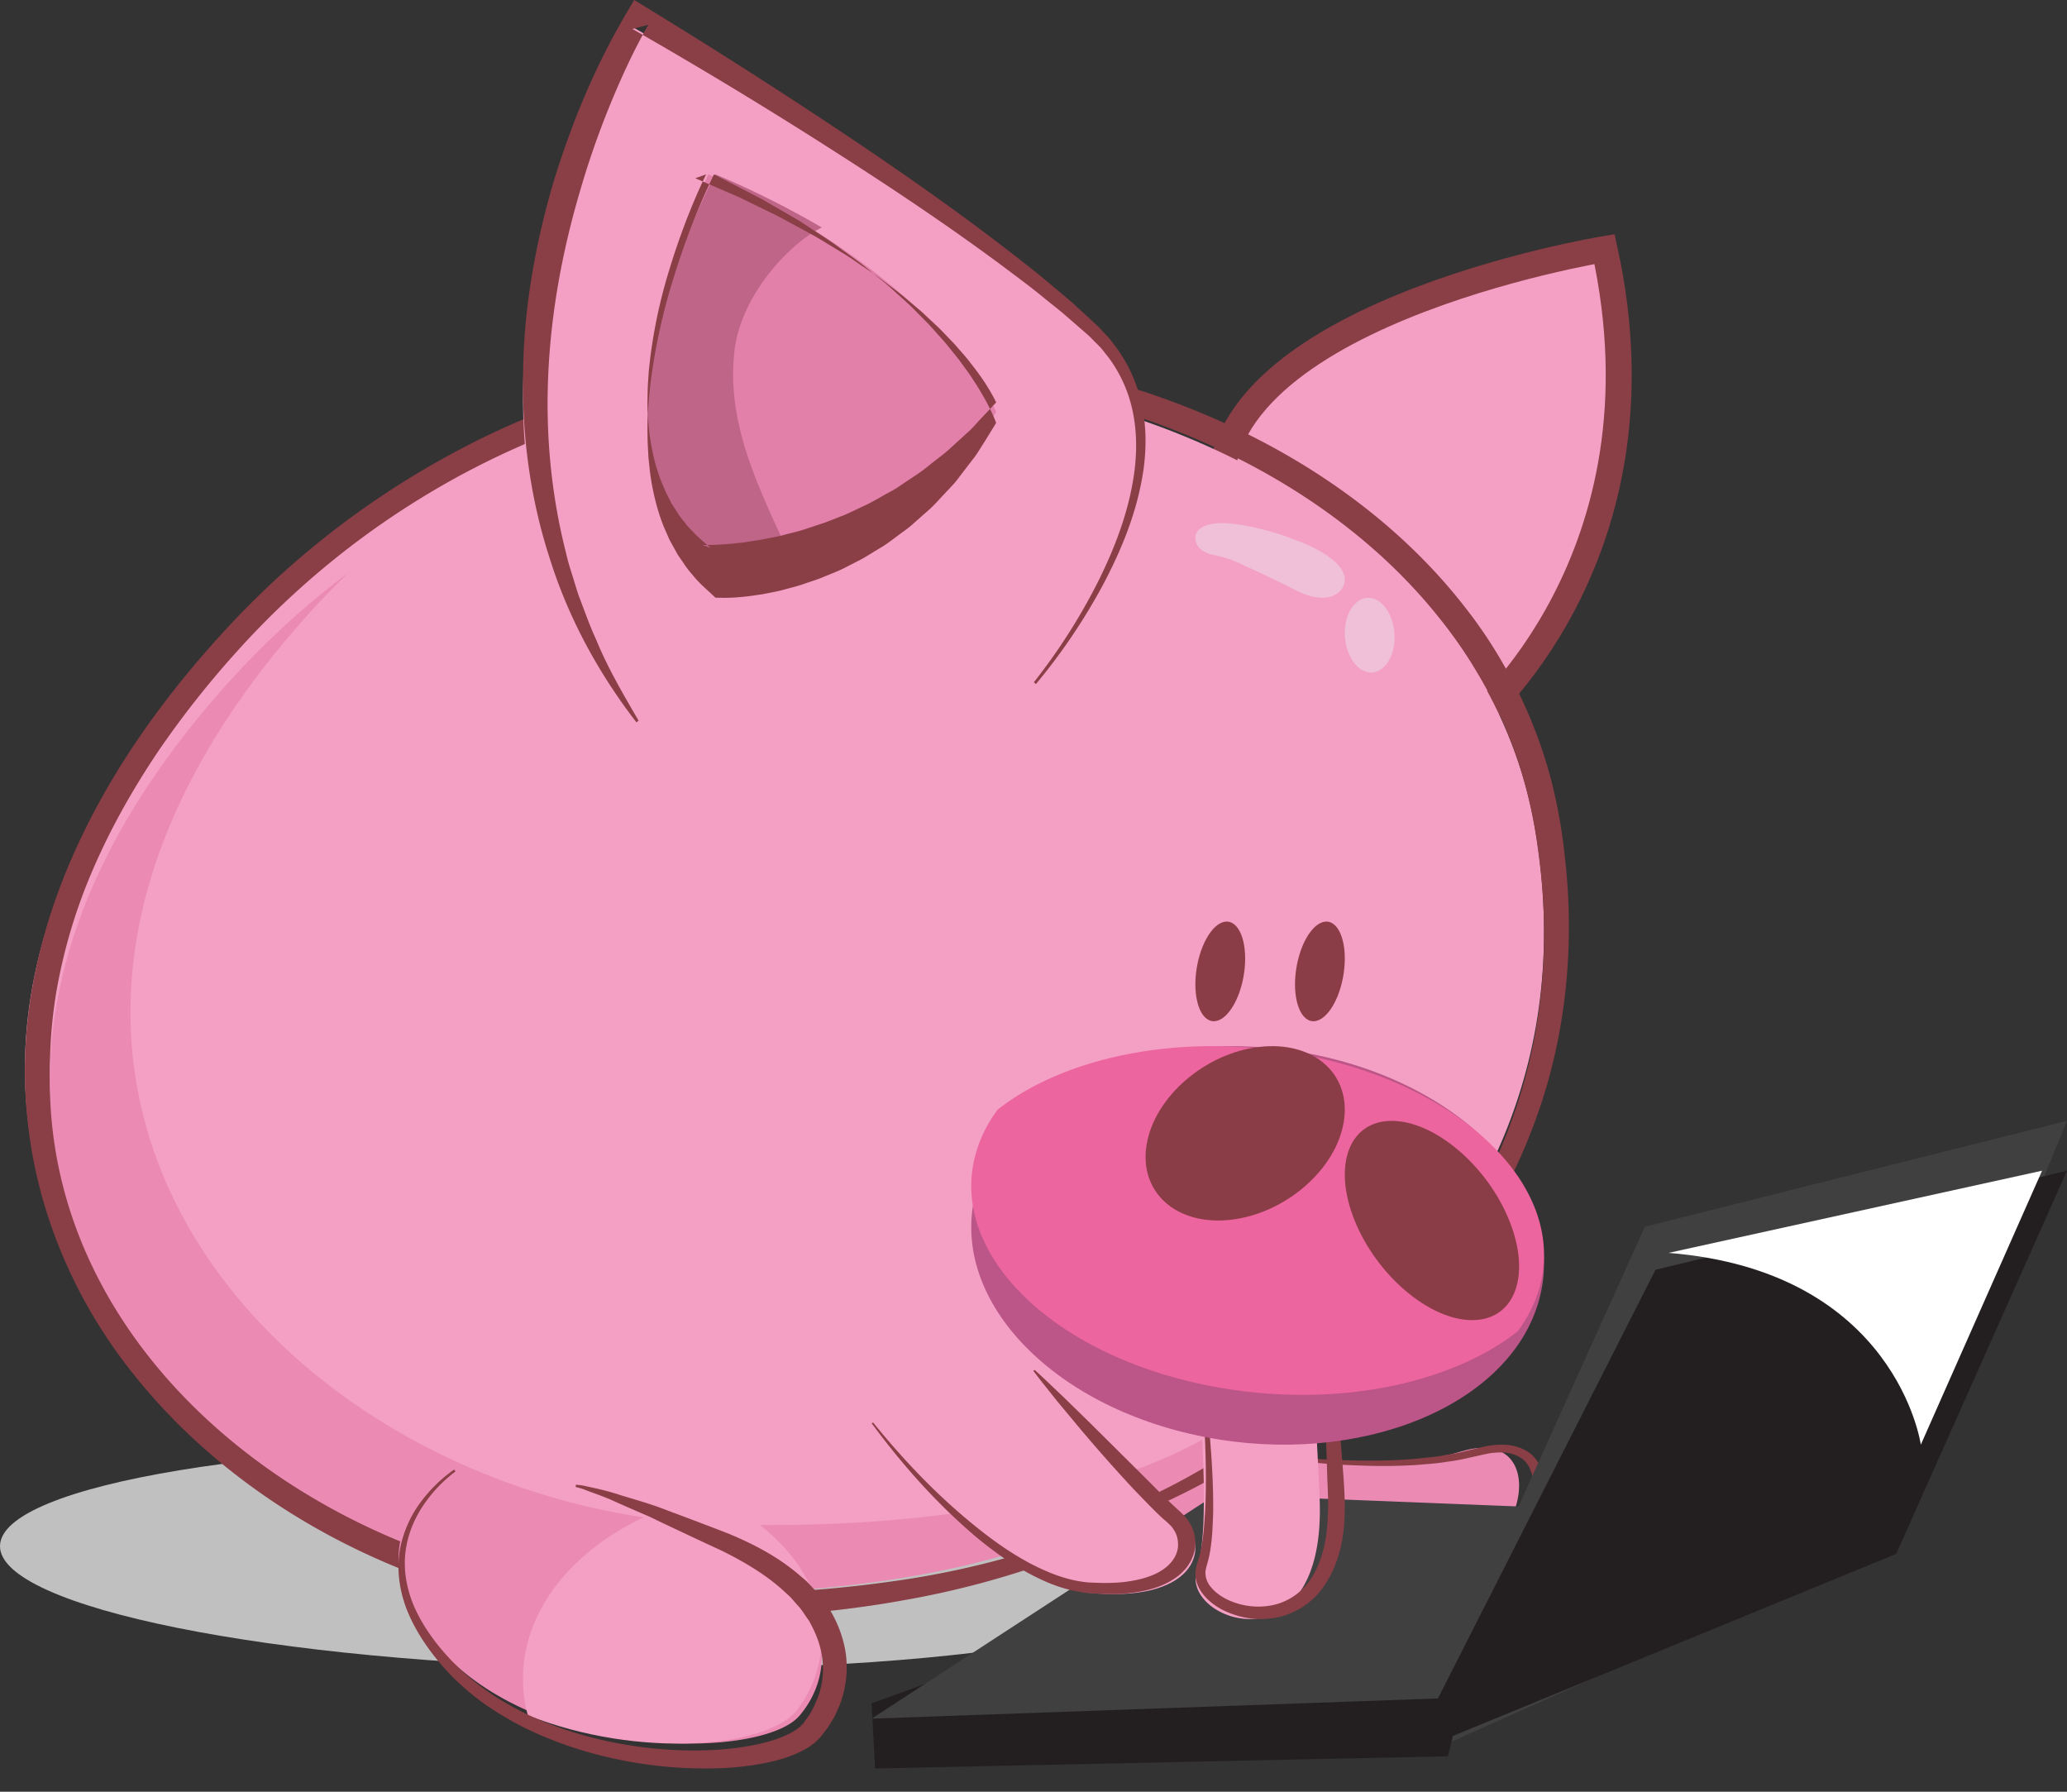 <svg width="75" height="65" viewBox="0 0 75 65" fill="none" xmlns="http://www.w3.org/2000/svg"><rect x="0" y="0" width="75" height="65" fill="#333333" stroke="none"/><path fill-rule="evenodd" clip-rule="evenodd" d="M44.277 56.874c-.038 2.233-9.98 3.868-22.206 3.648C9.845 60.303-.037 58.312 0 56.08c.036-2.234 9.98-3.87 22.205-3.65 12.227.22 22.108 2.21 22.071 4.445z" fill="#C0C0C0"/><path fill-rule="evenodd" clip-rule="evenodd" d="M53.466 26.205s7.226-5.957 4.754-17.169c0 0-15.022 2.453-13.88 9.46" fill="#F4A0C4"/><path d="M53.466 26.205s7.226-5.957 4.754-17.169c0 0-15.022 2.453-13.88 9.46" stroke="#8A3E46" stroke-width=".943"/><path fill-rule="evenodd" clip-rule="evenodd" d="M43.389 52.41s6.003 1.355 9.633.246c3.63-1.109 2.513 5.175-3.071 5.175-5.585 0-10.192-3.573-10.192-3.573" fill="#EB8BB4"/><path fill-rule="evenodd" clip-rule="evenodd" d="M43.578 52.415s.5.097 1.387.222a36.9 36.9 0 0 0 3.699.335c.767.02 1.602.034 2.476-.033.22-.01.438-.043.66-.063a7.25 7.25 0 0 0 .67-.093c.225-.035.451-.072.672-.132l.686-.166c.11-.031.253-.043.382-.063a3.15 3.15 0 0 1 .401-.01c.272.015.551.09.783.229.236.138.39.344.488.551.103.21.138.432.142.65.002.876-.477 1.702-1.158 2.365-.686.666-1.628 1.166-2.65 1.407a7.217 7.217 0 0 1-1.55.209l-.195.007c-.092.004-.132-.002-.2-.002l-.369-.011c-.247-.012-.484-.003-.734-.032-.496-.052-.986-.097-1.446-.187-.467-.068-.91-.177-1.342-.282a20.508 20.508 0 0 1-2.344-.762c-.709-.267-1.316-.575-1.855-.84a17.603 17.603 0 0 1-1.338-.76c-.717-.445-1.084-.74-1.084-.74l.038-.036s.101.063.299.175c.198.11.485.275.866.467.378.194.847.417 1.39.662.55.237 1.175.493 1.878.734a20.138 20.138 0 0 0 4.975 1.081c.228.03.48.026.723.04l.369.016c.054.001.137.008.17.005l.178-.005a6.89 6.89 0 0 0 1.417-.164c.933-.197 1.8-.63 2.449-1.225.64-.592 1.097-1.356 1.111-2.12a1.263 1.263 0 0 0-.101-.545.906.906 0 0 0-.355-.424 1.303 1.303 0 0 0-.584-.18 2.518 2.518 0 0 0-.66.052l-.694.154a6.438 6.438 0 0 1-.7.125 7.526 7.526 0 0 1-.69.083c-.229.017-.454.045-.677.05-.893.048-1.736.015-2.51-.023a36.845 36.845 0 0 1-5.088-.676l.014-.045z" fill="#8A3E46"/><path fill-rule="evenodd" clip-rule="evenodd" d="M51.506 62.602l8.177-18.1L75 40.662 68.704 56.02l-16.192 7.233-1.006-.651z" fill="#404041"/><path fill-rule="evenodd" clip-rule="evenodd" d="M40.637 58.516l-9.01 3.277.124 2.364 20.786-.444.777-3.183-2.517-2.699-10.16.685z" fill="#231F20"/><path fill-rule="evenodd" clip-rule="evenodd" d="M56.928 54.725l-12.815-.508-12.486 8.132 21.358-.762 3.943-6.862z" fill="#404041"/><path fill-rule="evenodd" clip-rule="evenodd" d="M52.043 63.253l16.76-6.882L75 42.47l-14.93 3.593-8.564 16.87.537.32z" fill="#231F20"/><path fill-rule="evenodd" clip-rule="evenodd" d="M41.397 54.087s17.219-7.144 14.292-24.08C52.76 13.07 23.429 6.289 7.574 23.879-8.28 41.47 7.086 57.404 22.894 57.81c13.444.347 18.503-3.723 18.503-3.723z" fill="#F4A0C4"/><path fill-rule="evenodd" clip-rule="evenodd" d="M42.093 54.577c-.644.508-1.387.919-2.134 1.285a21.12 21.12 0 0 1-2.322.95 32.21 32.21 0 0 1-4.873 1.246c-1.654.301-3.33.476-5.007.577a54.925 54.925 0 0 1-5.05.072 25.32 25.32 0 0 1-5.037-.756 25.884 25.884 0 0 1-4.772-1.762c-3.048-1.48-5.814-3.569-7.942-6.197-2.138-2.613-3.554-5.822-3.935-9.166-.41-3.35.28-6.754 1.628-9.798C4 27.965 5.977 25.23 8.237 22.786a31.46 31.46 0 0 1 7.897-6.185c5.907-3.27 12.917-4.558 19.63-3.683 3.355.427 6.645 1.388 9.652 2.904 3 1.512 5.727 3.602 7.767 6.24.514.656.977 1.349 1.386 2.07.415.717.78 1.464 1.078 2.233.619 1.531.974 3.163 1.14 4.783.366 3.247.023 6.587-1.136 9.658-1.145 3.077-3.063 5.845-5.42 8.153a28.9 28.9 0 0 1-3.825 3.152c-1.362.937-2.805 1.794-4.313 2.466zm-.489-.236c1.518-.699 2.924-1.557 4.272-2.505a28.69 28.69 0 0 0 3.755-3.165c2.305-2.308 4.157-5.053 5.238-8.074 1.096-3.017 1.385-6.272.982-9.434-.188-1.588-.552-3.14-1.171-4.61-.3-.738-.662-1.45-1.072-2.136a16.751 16.751 0 0 0-1.365-1.974c-1.998-2.52-4.663-4.512-7.595-5.947-2.938-1.438-6.152-2.34-9.422-2.72-6.543-.784-13.337.529-19.006 3.736a30.293 30.293 0 0 0-7.544 6.034 34.223 34.223 0 0 0-2.98 3.775c-.886 1.327-1.671 2.713-2.297 4.16a19.528 19.528 0 0 0-1.352 4.486 17.109 17.109 0 0 0-.228 2.316c-.031.774 0 1.55.088 2.32.328 3.087 1.647 6.037 3.603 8.518 1.952 2.493 4.544 4.523 7.436 5.984a24.856 24.856 0 0 0 4.545 1.763c1.571.443 3.19.741 4.825.868 3.294.19 6.644.107 9.926-.349a31.943 31.943 0 0 0 4.855-1.039c.791-.24 1.572-.516 2.33-.842.76-.326 1.499-.685 2.177-1.165z" fill="#8A3E46"/><path fill-rule="evenodd" clip-rule="evenodd" d="M44.5 51.67s-4.967 3.973-18.169 3.635c-15.524-.398-30.614-15.955-15.045-33.13.439-.483.889-.945 1.348-1.392a30.487 30.487 0 0 0-4.276 3.899C-7.21 41.856 7.88 57.413 23.404 57.81c13.201.339 18.17-3.636 18.17-3.636s4.248-1.753 8.125-5.584c-2.82 2.097-5.198 3.078-5.198 3.078z" fill="#EB8BB4"/><path d="M35.95 21.687s1.4-7.098-3.287-10.784c-4.686-3.687-10.33-4.578-10.33-4.578s-4.909 7.41-.84 12.347" stroke="#00B5E8" stroke-width=".471"/><path fill-rule="evenodd" clip-rule="evenodd" d="M37.614 24.828s7.169-8.133 2.196-12.644C34.836 7.672 22.817.904 22.817.904s-8.626 13.486-.026 25.3" fill="#F4A0C4"/><path fill-rule="evenodd" clip-rule="evenodd" d="M37.515 24.748a21.523 21.523 0 0 0 2.326-3.645c.646-1.294 1.167-2.681 1.336-4.126.08-.719.062-1.45-.097-2.142a4.948 4.948 0 0 0-.874-1.889c-.111-.131-.207-.276-.33-.397l-.362-.364-.797-.693c-.263-.234-.545-.445-.816-.668a22.55 22.55 0 0 0-.83-.651c-2.238-1.705-4.575-3.267-6.938-4.775a172.316 172.316 0 0 0-7.185-4.347l.576-.154c-.524.92-.993 1.935-1.405 2.948a31.12 31.12 0 0 0-1.084 3.123c-.622 2.116-1.031 4.306-1.137 6.518-.111 2.21.093 4.44.643 6.586.06.271.14.535.225.798.085.263.157.532.252.792.198.515.38 1.04.612 1.541.422 1.028.981 1.98 1.54 2.939l-.077.063c-1.348-1.744-2.457-3.748-3.142-5.935-.711-2.175-1.024-4.508-.97-6.82.032-2.32.451-4.613 1.091-6.812.672-2.198 1.544-4.293 2.719-6.266L23.01 0l.356.217a213.549 213.549 0 0 1 7.125 4.542c2.345 1.566 4.662 3.185 6.888 4.954.281.217.555.446.828.676.27.233.55.451.814.696l.792.728c.13.13.255.27.382.405.129.134.232.295.348.442a5.42 5.42 0 0 1 .9 2.085c.154.753.152 1.53.05 2.278-.215 1.503-.785 2.898-1.47 4.19a21.587 21.587 0 0 1-2.437 3.606l-.072-.071z" fill="#8A3E46"/><path fill-rule="evenodd" clip-rule="evenodd" d="M36.145 14.954s-1.702-4.676-10.441-8.629c0 0-5.048 10.28.116 14.455 0 0 6.1.31 10.325-5.826z" fill="#E280AA"/><path fill-rule="evenodd" clip-rule="evenodd" d="M25.959 6.325a32.962 32.962 0 0 1 3.86 1.929c-1.179.581-2.927 2.45-3.167 4.454-.34 2.834 1.073 5.344 2.136 7.742-1.658.384-2.798.33-2.798.33-5.597-4.251-.031-14.455-.031-14.455z" fill="#BE6588"/><path fill-rule="evenodd" clip-rule="evenodd" d="M35.734 13.877a10.47 10.47 0 0 0-.512-.7c-.172-.232-.373-.441-.559-.663-.2-.21-.398-.42-.602-.625l-.635-.593-.663-.56c-.224-.184-.46-.352-.69-.53-.226-.18-.466-.34-.707-.502-.241-.16-.475-.333-.721-.483l-.743-.453c-.492-.305-1.014-.56-1.518-.844-.256-.135-.52-.257-.78-.386l-.78-.381-1.596-.691.394-.14c-.27.551-.516 1.136-.74 1.718a25.277 25.277 0 0 0-.607 1.776 18.508 18.508 0 0 0-.734 3.645c-.02.308-.045.614-.044.919-.01.306.008.61.025.912l.043.452.072.444c.06.293.117.587.215.865.08.285.202.553.317.82l.198.388.234.366c.073.125.176.228.26.343.086.118.186.222.29.323.192.214.422.393.64.582l-.297-.108c.216.005.48-.003.724-.021.25-.011.5-.044.75-.07.249-.039.499-.074.747-.12.247-.053.5-.089.743-.157.245-.068.494-.118.734-.2l.723-.238.711-.276c.235-.1.461-.215.692-.322.235-.103.454-.233.677-.357.22-.129.455-.237.662-.388l.64-.427c.216-.142.408-.313.614-.467.201-.162.413-.312.598-.492l.575-.524c.2-.168.36-.373.542-.561l.519-.55c-.115-.25-.264-.488-.411-.724zm.41 1.467l-.427.693c-.145.217-.272.452-.439.652l-.477.622c-.152.217-.338.396-.515.587-.18.187-.35.388-.542.563l-.583.516c-.19.18-.406.317-.61.475-.208.154-.413.314-.636.44-.22.13-.436.273-.661.397l-.683.35c-.231.11-.47.198-.705.298-.236.1-.48.168-.72.254s-.489.139-.733.209c-.246.065-.497.107-.746.157-.252.036-.502.078-.758.099a6.37 6.37 0 0 1-.789.03l-.16-.003-.115-.107c-.244-.23-.501-.444-.711-.715a3.265 3.265 0 0 1-.313-.403c-.094-.145-.203-.277-.282-.43l-.25-.453-.207-.474a7.14 7.14 0 0 1-.312-.985 8.37 8.37 0 0 1-.187-1.01l-.055-.508-.026-.508a12.57 12.57 0 0 1 .005-1.009c.01-.335.044-.667.075-.998a21.77 21.77 0 0 1 .814-3.857c.188-.623.398-1.238.627-1.844.23-.607.474-1.198.757-1.791l.126-.266.237.123 1.482.765.724.419c.241.141.485.275.722.423.466.314.945.6 1.397.937l.681.498c.227.166.441.353.66.53.222.176.44.354.648.55.21.192.424.375.628.575l.603.607.575.64c.184.22.363.445.542.67.166.237.348.462.501.71.163.24.31.492.454.746.136.26.274.518.375.8l.01.026z" fill="#8A3E46"/><path fill-rule="evenodd" clip-rule="evenodd" d="M43.373 49.189s.66 5.932.055 7.785c-.605 1.854 4.728 3.708 4.453-2.656-.275-6.365-.55-6.426-.55-6.426" fill="#F4A0C4"/><path fill-rule="evenodd" clip-rule="evenodd" d="M43.573 49.184c.132.946.238 1.895.32 2.848.079.952.139 1.908.125 2.87-.017.482-.033.965-.124 1.451-.038.234-.144.518-.156.675a.792.792 0 0 0 .188.534c.256.325.675.536 1.098.644.428.106.881.105 1.298-.01a2.216 2.216 0 0 0 1.065-.684c.278-.328.47-.731.59-1.158.13-.426.183-.88.2-1.338.03-.455.002-.92-.017-1.4l-.09-2.855a46.946 46.946 0 0 0-.06-1.426 16.79 16.79 0 0 0-.042-.712 8.255 8.255 0 0 0-.036-.353c-.009-.058-.014-.118-.026-.174-.005-.028-.01-.058-.018-.084-.004-.014-.006-.03-.011-.04 0-.011-.02-.03 0-.023l.01-.057c.045.024.036.035.05.05.01.015.014.029.021.043.014.03.024.058.035.087.023.058.038.115.057.174.032.116.061.234.086.351.053.236.098.471.141.708.078.474.141.949.203 1.423.12.951.198 1.904.268 2.858.065.94.111 1.97-.213 2.94-.157.482-.4.952-.755 1.34a2.717 2.717 0 0 1-1.338.787 3.023 3.023 0 0 1-1.528-.034c-.488-.143-.966-.389-1.294-.827-.16-.215-.272-.501-.242-.794.05-.315.14-.476.183-.712.1-.45.132-.924.163-1.394.052-.945.032-1.898-.008-2.849a53.358 53.358 0 0 0-.202-2.852l.059-.007z" fill="#8A3E46"/><path fill-rule="evenodd" clip-rule="evenodd" d="M49.318 21.783c-.453.276-.65 1.063-.438 1.758.21.695.747 1.037 1.2.76.452-.275.648-1.063.437-1.759-.21-.695-.747-1.036-1.199-.76zm-2.125-2.121s1.961.716 1.543 1.62c0 0-.326.782-1.645.172 0 0-.733-.393-1.976-.95 0 0-.413-.242-1.14-.387 0 0-.667-.108-.597-.7 0 0 .1-.585 1.42-.408 0 0 1.009.09 2.395.653z" fill="#F0BFD8"/><path fill-rule="evenodd" clip-rule="evenodd" d="M48.727 35.476c-.19.989-.72 1.686-1.18 1.557-.461-.13-.68-1.037-.49-2.026.19-.99.719-1.687 1.18-1.558.461.13.68 1.037.49 2.027zm-3.615 0c-.191.989-.72 1.686-1.18 1.557-.461-.13-.681-1.037-.49-2.026.19-.99.718-1.687 1.18-1.558.46.13.68 1.037.49 2.027z" fill="#8A3D46"/><path fill-rule="evenodd" clip-rule="evenodd" d="M31.627 51.656s4.362 5.87 8.12 6.15c3.758.279 4.16-1.79 3.154-2.628-1.007-.839-5.235-5.48-5.235-5.48" fill="#F4A0C4"/><path fill-rule="evenodd" clip-rule="evenodd" d="M31.681 51.606c1.158 1.431 2.461 2.792 3.964 3.965.748.584 1.563 1.121 2.466 1.488.45.181.927.314 1.406.35.497.024 1.006.034 1.484-.048.476-.073.937-.219 1.266-.471.329-.247.516-.599.473-.952a.913.913 0 0 0-.185-.493c-.045-.078-.122-.135-.184-.202-.093-.082-.194-.164-.28-.248-.348-.334-.67-.674-.997-1.013a59.422 59.422 0 0 1-1.854-2.093l-.89-1.068c-.286-.363-.58-.72-.856-1.09l.051-.032c.353.32.689.65 1.035.974l1.011.988 1.999 1.986c.329.33.658.666.997.98l.249.228c.1.101.21.199.28.317.16.224.243.48.254.737.022.258-.055.516-.177.748-.07.114-.139.229-.24.323a1.605 1.605 0 0 1-.312.269c-.457.32-1.016.465-1.555.532-.545.077-1.081.052-1.616.013a5.268 5.268 0 0 1-1.544-.425c-.95-.417-1.76-.992-2.503-1.606-1.469-1.246-2.705-2.654-3.796-4.13l.054-.027z" fill="#8A3E46"/><path fill-rule="evenodd" clip-rule="evenodd" d="M35.421 43.199c-1.058 3.839 2.657 7.837 8.296 8.932 5.64 1.094 11.07-1.13 12.127-4.968 1.058-3.839-2.657-7.838-8.296-8.932-5.64-1.095-11.07 1.13-12.127 4.968z" fill="#BC5588"/><path fill-rule="evenodd" clip-rule="evenodd" d="M44.215 50.335c-5.971-1.052-9.903-4.893-8.783-8.58a4.939 4.939 0 0 1 .77-1.503c2.43-1.907 6.582-2.784 10.85-2.032 5.97 1.051 9.902 4.892 8.782 8.58a4.946 4.946 0 0 1-.77 1.501c-2.431 1.908-6.583 2.785-10.85 2.034z" fill="#ED659F"/><path fill-rule="evenodd" clip-rule="evenodd" d="M45.702 37.979c-1.974.226-3.809 1.812-4.097 3.543-.288 1.732 1.08 2.953 3.055 2.729 1.975-.226 3.81-1.814 4.097-3.545.288-1.731-1.08-2.952-3.055-2.727zm3.444 6.284c.8 1.995 2.706 3.62 4.258 3.629 1.554.008 2.164-1.604 1.365-3.601-.798-1.996-2.707-3.62-4.259-3.628-1.552-.008-2.163 1.603-1.364 3.6z" fill="#8A3D46"/><path fill-rule="evenodd" clip-rule="evenodd" d="M60.542 45.452l13.554-2.982-4.4 9.94s-.88-6.295-9.154-6.958z" fill="#fff"/><path fill-rule="evenodd" clip-rule="evenodd" d="M26.008 55.81a86.954 86.954 0 0 0-1.911-.798c-2.262.557-5.255.12-8.09-1.435l.34-.264s-4.014 2.563-.34 6.571c3.674 4.008 11.634 3.942 12.995 2.365 1.36-1.576 1.428-4.533-2.994-6.439z" fill="#EB8BB4"/><path fill-rule="evenodd" clip-rule="evenodd" d="M25.791 54.217c-3.946.878-6.815 3.54-6.815 6.685 0 .453.061.895.175 1.325 4.058 1.603 8.724 1.167 9.776-.2 1.471-1.91 1.555-5.477-3.136-7.81z" fill="#F4A0C4"/><path fill-rule="evenodd" clip-rule="evenodd" d="M16.528 53.382s-.118.08-.32.26c-.2.178-.486.456-.776.864-.289.406-.58.955-.695 1.633-.12.676-.02 1.47.333 2.238.356.768.924 1.51 1.637 2.188.35.326.75.636 1.172.923.43.279.889.534 1.372.762.97.444 2.032.778 3.136.986 1.103.213 2.25.3 3.383.255a10.44 10.44 0 0 0 1.67-.202c.54-.112 1.073-.285 1.468-.553l.132-.104.105-.109.232-.324.168-.31.144-.343c.167-.465.21-.96.14-1.429-.063-.471-.245-.913-.477-1.323-.143-.19-.253-.4-.422-.568l-.23-.266c-.085-.082-.173-.16-.258-.24-.691-.631-1.5-1.088-2.249-1.462-.793-.364-1.515-.707-2.156-1.01l-.464-.223-.435-.188-.767-.336c-.46-.217-.837-.333-1.09-.432a2.108 2.108 0 0 0-.291-.098 8.503 8.503 0 0 1-.101-.027l.006-.083.11.012c.073.005.179.024.311.055.269.058.668.14 1.154.298.486.154 1.1.314 1.757.574.664.248 1.413.528 2.226.845.833.35 1.713.785 2.525 1.473.1.087.204.171.304.263l.28.299c.198.192.345.44.517.666.301.49.527 1.052.612 1.658.08.605.008 1.243-.214 1.827-.06.143-.126.285-.19.428-.08.143-.169.283-.255.423l-.278.355c-.065.065-.13.133-.199.192l-.21.154c-.573.35-1.17.5-1.764.611a10.95 10.95 0 0 1-1.791.161 15.476 15.476 0 0 1-3.518-.359 14.123 14.123 0 0 1-3.232-1.112 12.26 12.26 0 0 1-1.41-.833 9.555 9.555 0 0 1-1.207-1.013c-.704-.722-1.276-1.521-1.622-2.346-.344-.825-.421-1.681-.267-2.39a4.138 4.138 0 0 1 .784-1.678c.314-.41.614-.682.825-.858.212-.174.339-.253.339-.253l.046.07z" fill="#8A3E46"/></svg>